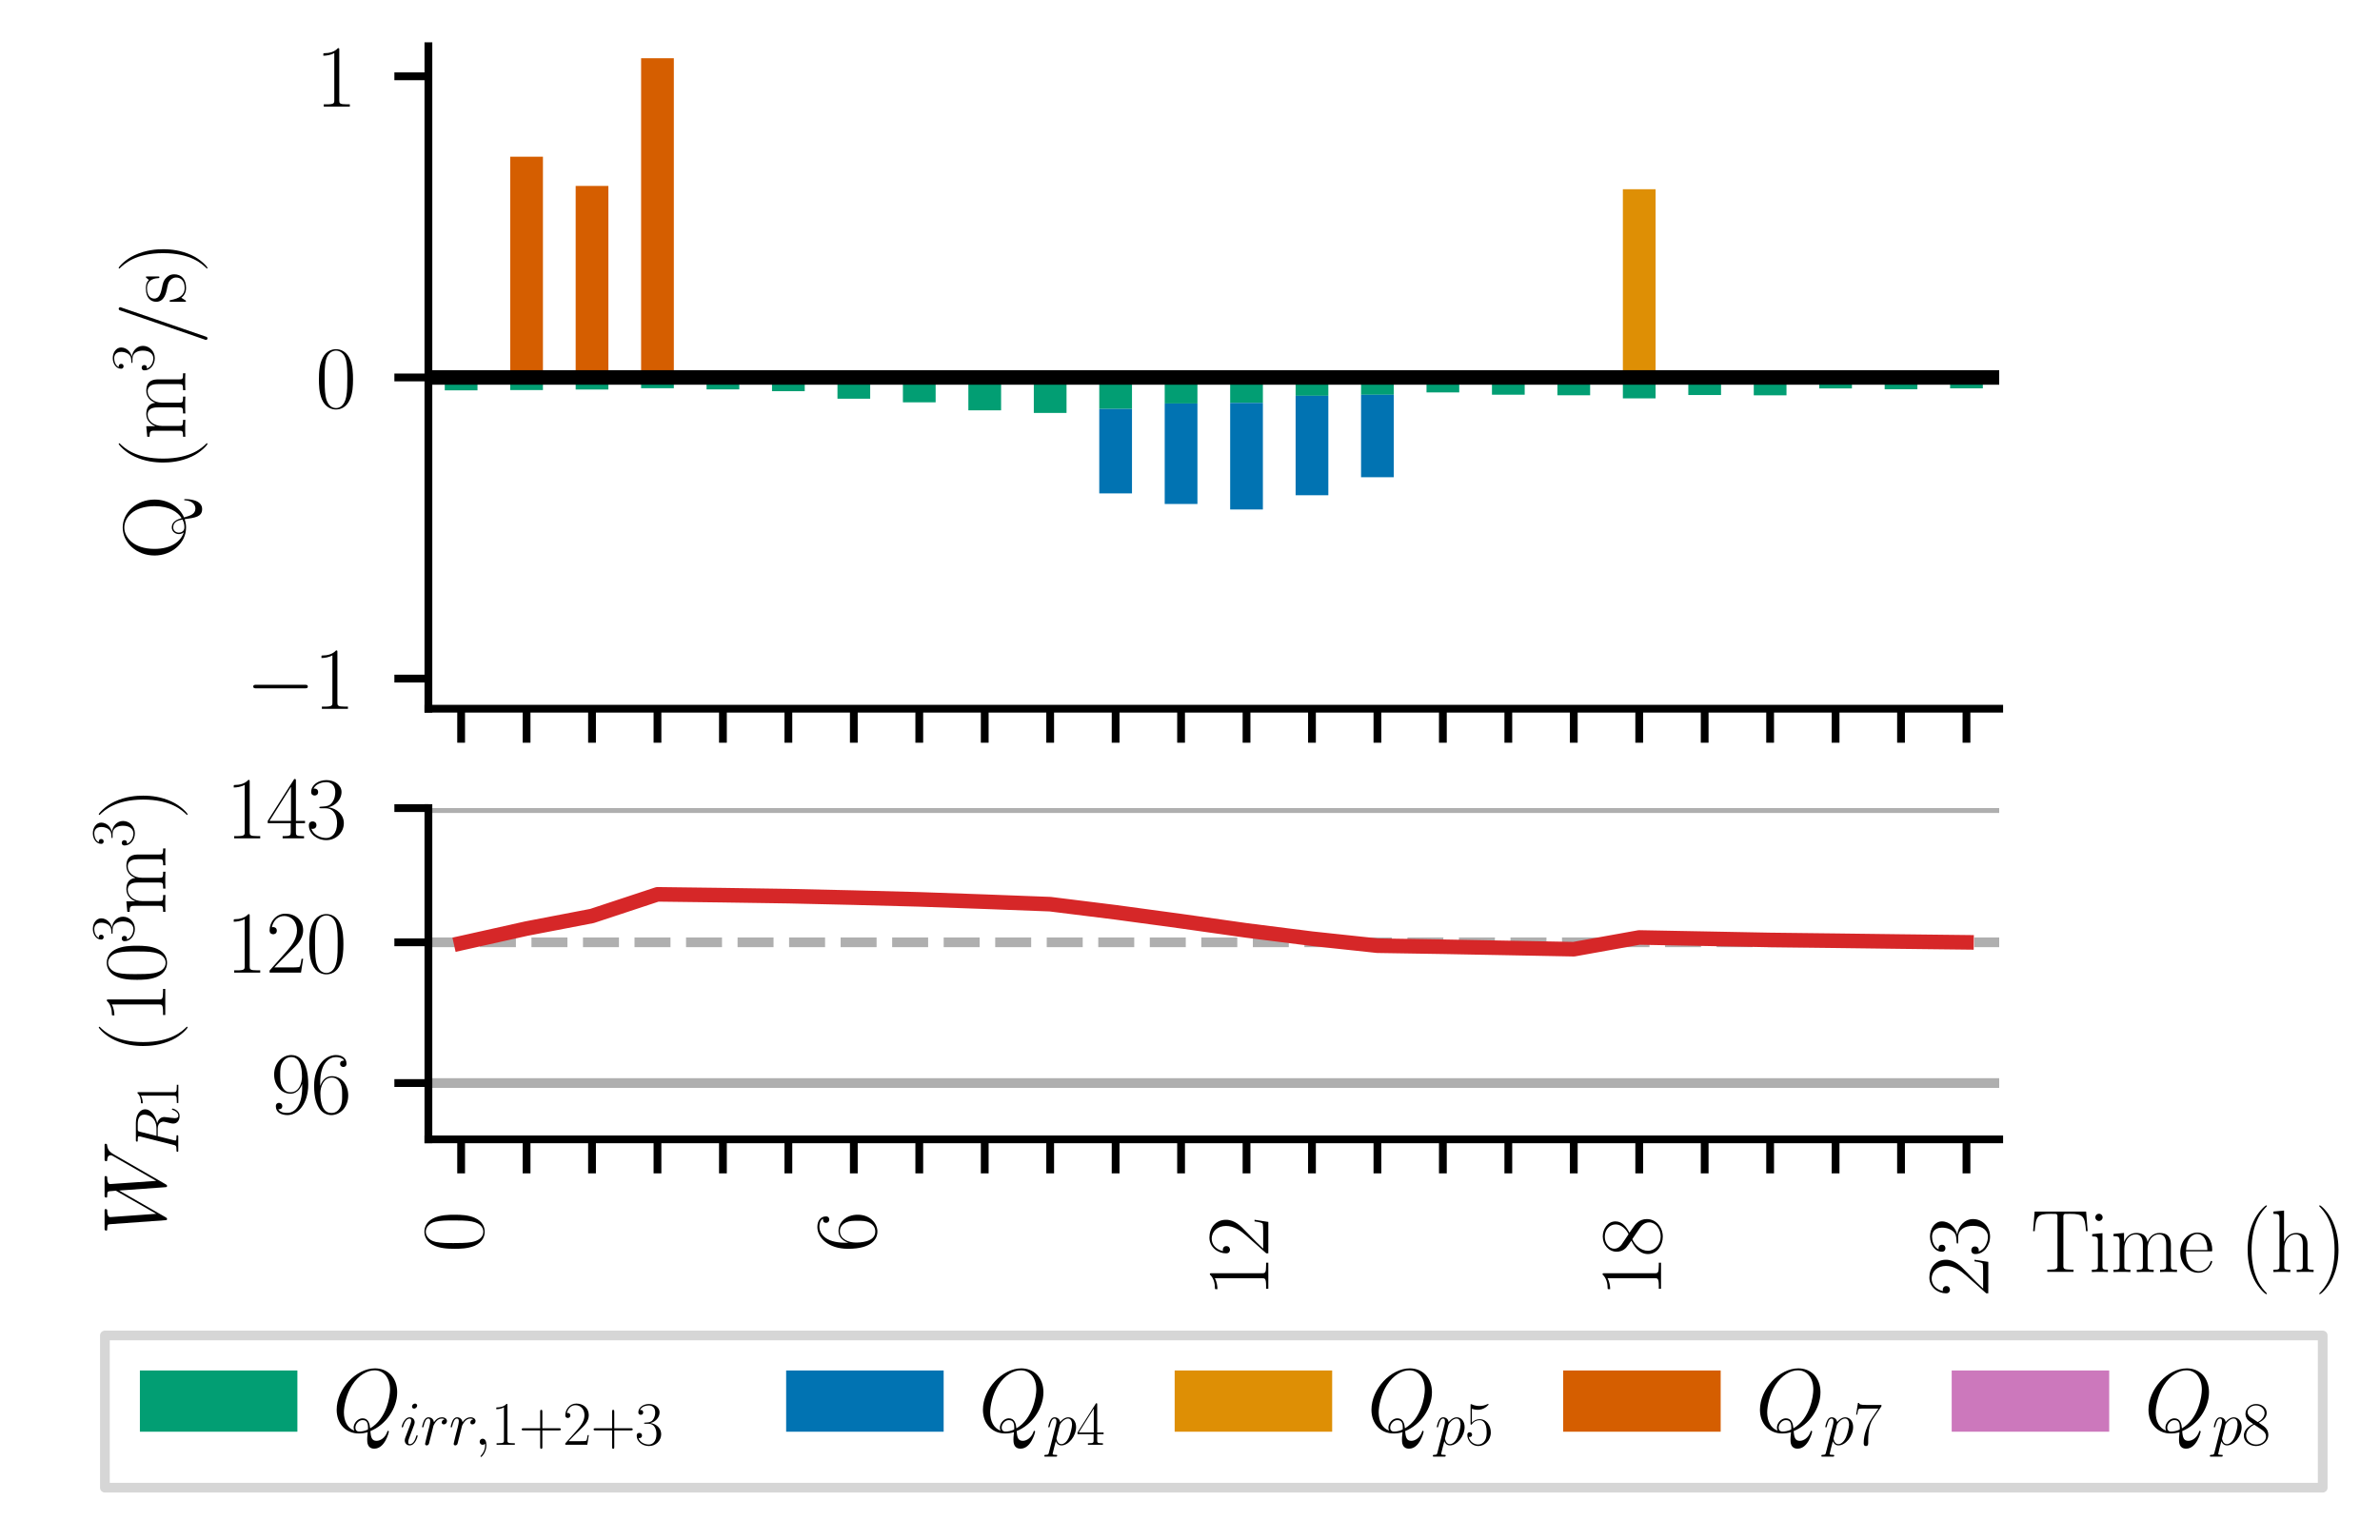 <?xml version="1.0" encoding="utf-8" standalone="no"?>
<!DOCTYPE svg PUBLIC "-//W3C//DTD SVG 1.1//EN"
  "http://www.w3.org/Graphics/SVG/1.1/DTD/svg11.dtd">
<svg xmlns:xlink="http://www.w3.org/1999/xlink" width="244.8pt" height="158.4pt" viewBox="0 0 244.8 158.4" xmlns="http://www.w3.org/2000/svg" version="1.1">
 <defs>
  <style type="text/css">*{stroke-linejoin: round; stroke-linecap: butt}</style>
 </defs>
 <g id="figure_1">
  <g id="patch_1">
   <path d="M 0 158.4 
L 244.8 158.4 
L 244.8 0 
L 0 0 
z
" style="fill: #ffffff"/>
  </g>
  <g id="axes_1">
   <g id="patch_2">
    <path d="M 44.064 72.912 
L 205.632 72.912 
L 205.632 4.752 
L 44.064 4.752 
z
" style="fill: #ffffff"/>
   </g>
   <g id="patch_3">
    <path d="M 45.747 38.832 
L 49.113 38.832 
L 49.113 40.159 
L 45.747 40.159 
z
" clip-path="url(#pe98f231d8a)" style="fill: #029e73"/>
   </g>
   <g id="patch_4">
    <path d="M 52.479 38.832 
L 55.845 38.832 
L 55.845 40.13 
L 52.479 40.13 
z
" clip-path="url(#pe98f231d8a)" style="fill: #029e73"/>
   </g>
   <g id="patch_5">
    <path d="M 59.211 38.832 
L 62.577 38.832 
L 62.577 40.074 
L 59.211 40.074 
z
" clip-path="url(#pe98f231d8a)" style="fill: #029e73"/>
   </g>
   <g id="patch_6">
    <path d="M 65.943 38.832 
L 69.309 38.832 
L 69.309 39.94 
L 65.943 39.94 
z
" clip-path="url(#pe98f231d8a)" style="fill: #029e73"/>
   </g>
   <g id="patch_7">
    <path d="M 72.675 38.832 
L 76.041 38.832 
L 76.041 40.061 
L 72.675 40.061 
z
" clip-path="url(#pe98f231d8a)" style="fill: #029e73"/>
   </g>
   <g id="patch_8">
    <path d="M 79.407 38.832 
L 82.773 38.832 
L 82.773 40.244 
L 79.407 40.244 
z
" clip-path="url(#pe98f231d8a)" style="fill: #029e73"/>
   </g>
   <g id="patch_9">
    <path d="M 86.139 38.832 
L 89.505 38.832 
L 89.505 41.019 
L 86.139 41.019 
z
" clip-path="url(#pe98f231d8a)" style="fill: #029e73"/>
   </g>
   <g id="patch_10">
    <path d="M 92.871 38.832 
L 96.237 38.832 
L 96.237 41.391 
L 92.871 41.391 
z
" clip-path="url(#pe98f231d8a)" style="fill: #029e73"/>
   </g>
   <g id="patch_11">
    <path d="M 99.603 38.832 
L 102.969 38.832 
L 102.969 42.215 
L 99.603 42.215 
z
" clip-path="url(#pe98f231d8a)" style="fill: #029e73"/>
   </g>
   <g id="patch_12">
    <path d="M 106.335 38.832 
L 109.701 38.832 
L 109.701 42.483 
L 106.335 42.483 
z
" clip-path="url(#pe98f231d8a)" style="fill: #029e73"/>
   </g>
   <g id="patch_13">
    <path d="M 113.067 38.832 
L 116.433 38.832 
L 116.433 42.071 
L 113.067 42.071 
z
" clip-path="url(#pe98f231d8a)" style="fill: #029e73"/>
   </g>
   <g id="patch_14">
    <path d="M 119.799 38.832 
L 123.165 38.832 
L 123.165 41.511 
L 119.799 41.511 
z
" clip-path="url(#pe98f231d8a)" style="fill: #029e73"/>
   </g>
   <g id="patch_15">
    <path d="M 126.531 38.832 
L 129.897 38.832 
L 129.897 41.449 
L 126.531 41.449 
z
" clip-path="url(#pe98f231d8a)" style="fill: #029e73"/>
   </g>
   <g id="patch_16">
    <path d="M 133.263 38.832 
L 136.629 38.832 
L 136.629 40.72 
L 133.263 40.72 
z
" clip-path="url(#pe98f231d8a)" style="fill: #029e73"/>
   </g>
   <g id="patch_17">
    <path d="M 139.995 38.832 
L 143.361 38.832 
L 143.361 40.616 
L 139.995 40.616 
z
" clip-path="url(#pe98f231d8a)" style="fill: #029e73"/>
   </g>
   <g id="patch_18">
    <path d="M 146.727 38.832 
L 150.093 38.832 
L 150.093 40.372 
L 146.727 40.372 
z
" clip-path="url(#pe98f231d8a)" style="fill: #029e73"/>
   </g>
   <g id="patch_19">
    <path d="M 153.459 38.832 
L 156.825 38.832 
L 156.825 40.608 
L 153.459 40.608 
z
" clip-path="url(#pe98f231d8a)" style="fill: #029e73"/>
   </g>
   <g id="patch_20">
    <path d="M 160.191 38.832 
L 163.557 38.832 
L 163.557 40.666 
L 160.191 40.666 
z
" clip-path="url(#pe98f231d8a)" style="fill: #029e73"/>
   </g>
   <g id="patch_21">
    <path d="M 166.923 38.832 
L 170.289 38.832 
L 170.289 40.985 
L 166.923 40.985 
z
" clip-path="url(#pe98f231d8a)" style="fill: #029e73"/>
   </g>
   <g id="patch_22">
    <path d="M 173.655 38.832 
L 177.021 38.832 
L 177.021 40.64 
L 173.655 40.64 
z
" clip-path="url(#pe98f231d8a)" style="fill: #029e73"/>
   </g>
   <g id="patch_23">
    <path d="M 180.387 38.832 
L 183.753 38.832 
L 183.753 40.671 
L 180.387 40.671 
z
" clip-path="url(#pe98f231d8a)" style="fill: #029e73"/>
   </g>
   <g id="patch_24">
    <path d="M 187.119 38.832 
L 190.485 38.832 
L 190.485 39.961 
L 187.119 39.961 
z
" clip-path="url(#pe98f231d8a)" style="fill: #029e73"/>
   </g>
   <g id="patch_25">
    <path d="M 193.851 38.832 
L 197.217 38.832 
L 197.217 40.047 
L 193.851 40.047 
z
" clip-path="url(#pe98f231d8a)" style="fill: #029e73"/>
   </g>
   <g id="patch_26">
    <path d="M 200.583 38.832 
L 203.949 38.832 
L 203.949 39.952 
L 200.583 39.952 
z
" clip-path="url(#pe98f231d8a)" style="fill: #029e73"/>
   </g>
   <g id="patch_27">
    <path d="M 45.747 40.159 
L 49.113 40.159 
L 49.113 40.159 
L 45.747 40.159 
z
" clip-path="url(#pe98f231d8a)" style="fill: #0173b2"/>
   </g>
   <g id="patch_28">
    <path d="M 52.479 40.13 
L 55.845 40.13 
L 55.845 40.13 
L 52.479 40.13 
z
" clip-path="url(#pe98f231d8a)" style="fill: #0173b2"/>
   </g>
   <g id="patch_29">
    <path d="M 59.211 40.074 
L 62.577 40.074 
L 62.577 40.074 
L 59.211 40.074 
z
" clip-path="url(#pe98f231d8a)" style="fill: #0173b2"/>
   </g>
   <g id="patch_30">
    <path d="M 65.943 39.94 
L 69.309 39.94 
L 69.309 39.94 
L 65.943 39.94 
z
" clip-path="url(#pe98f231d8a)" style="fill: #0173b2"/>
   </g>
   <g id="patch_31">
    <path d="M 72.675 40.061 
L 76.041 40.061 
L 76.041 40.061 
L 72.675 40.061 
z
" clip-path="url(#pe98f231d8a)" style="fill: #0173b2"/>
   </g>
   <g id="patch_32">
    <path d="M 79.407 40.244 
L 82.773 40.244 
L 82.773 40.244 
L 79.407 40.244 
z
" clip-path="url(#pe98f231d8a)" style="fill: #0173b2"/>
   </g>
   <g id="patch_33">
    <path d="M 86.139 41.019 
L 89.505 41.019 
L 89.505 41.019 
L 86.139 41.019 
z
" clip-path="url(#pe98f231d8a)" style="fill: #0173b2"/>
   </g>
   <g id="patch_34">
    <path d="M 92.871 41.391 
L 96.237 41.391 
L 96.237 41.391 
L 92.871 41.391 
z
" clip-path="url(#pe98f231d8a)" style="fill: #0173b2"/>
   </g>
   <g id="patch_35">
    <path d="M 99.603 42.215 
L 102.969 42.215 
L 102.969 42.215 
L 99.603 42.215 
z
" clip-path="url(#pe98f231d8a)" style="fill: #0173b2"/>
   </g>
   <g id="patch_36">
    <path d="M 106.335 42.483 
L 109.701 42.483 
L 109.701 42.483 
L 106.335 42.483 
z
" clip-path="url(#pe98f231d8a)" style="fill: #0173b2"/>
   </g>
   <g id="patch_37">
    <path d="M 113.067 42.071 
L 116.433 42.071 
L 116.433 50.76 
L 113.067 50.76 
z
" clip-path="url(#pe98f231d8a)" style="fill: #0173b2"/>
   </g>
   <g id="patch_38">
    <path d="M 119.799 41.511 
L 123.165 41.511 
L 123.165 51.849 
L 119.799 51.849 
z
" clip-path="url(#pe98f231d8a)" style="fill: #0173b2"/>
   </g>
   <g id="patch_39">
    <path d="M 126.531 41.449 
L 129.897 41.449 
L 129.897 52.416 
L 126.531 52.416 
z
" clip-path="url(#pe98f231d8a)" style="fill: #0173b2"/>
   </g>
   <g id="patch_40">
    <path d="M 133.263 40.72 
L 136.629 40.72 
L 136.629 50.95 
L 133.263 50.95 
z
" clip-path="url(#pe98f231d8a)" style="fill: #0173b2"/>
   </g>
   <g id="patch_41">
    <path d="M 139.995 40.616 
L 143.361 40.616 
L 143.361 49.097 
L 139.995 49.097 
z
" clip-path="url(#pe98f231d8a)" style="fill: #0173b2"/>
   </g>
   <g id="patch_42">
    <path d="M 146.727 40.372 
L 150.093 40.372 
L 150.093 40.372 
L 146.727 40.372 
z
" clip-path="url(#pe98f231d8a)" style="fill: #0173b2"/>
   </g>
   <g id="patch_43">
    <path d="M 153.459 40.608 
L 156.825 40.608 
L 156.825 40.608 
L 153.459 40.608 
z
" clip-path="url(#pe98f231d8a)" style="fill: #0173b2"/>
   </g>
   <g id="patch_44">
    <path d="M 160.191 40.666 
L 163.557 40.666 
L 163.557 40.666 
L 160.191 40.666 
z
" clip-path="url(#pe98f231d8a)" style="fill: #0173b2"/>
   </g>
   <g id="patch_45">
    <path d="M 166.923 40.985 
L 170.289 40.985 
L 170.289 40.985 
L 166.923 40.985 
z
" clip-path="url(#pe98f231d8a)" style="fill: #0173b2"/>
   </g>
   <g id="patch_46">
    <path d="M 173.655 40.64 
L 177.021 40.64 
L 177.021 40.64 
L 173.655 40.64 
z
" clip-path="url(#pe98f231d8a)" style="fill: #0173b2"/>
   </g>
   <g id="patch_47">
    <path d="M 180.387 40.671 
L 183.753 40.671 
L 183.753 40.671 
L 180.387 40.671 
z
" clip-path="url(#pe98f231d8a)" style="fill: #0173b2"/>
   </g>
   <g id="patch_48">
    <path d="M 187.119 39.961 
L 190.485 39.961 
L 190.485 39.961 
L 187.119 39.961 
z
" clip-path="url(#pe98f231d8a)" style="fill: #0173b2"/>
   </g>
   <g id="patch_49">
    <path d="M 193.851 40.047 
L 197.217 40.047 
L 197.217 40.047 
L 193.851 40.047 
z
" clip-path="url(#pe98f231d8a)" style="fill: #0173b2"/>
   </g>
   <g id="patch_50">
    <path d="M 200.583 39.952 
L 203.949 39.952 
L 203.949 39.952 
L 200.583 39.952 
z
" clip-path="url(#pe98f231d8a)" style="fill: #0173b2"/>
   </g>
   <g id="patch_51">
    <path d="M 45.747 40.159 
L 49.113 40.159 
L 49.113 40.159 
L 45.747 40.159 
z
" clip-path="url(#pe98f231d8a)" style="fill: #de8f05"/>
   </g>
   <g id="patch_52">
    <path d="M 52.479 40.13 
L 55.845 40.13 
L 55.845 40.13 
L 52.479 40.13 
z
" clip-path="url(#pe98f231d8a)" style="fill: #de8f05"/>
   </g>
   <g id="patch_53">
    <path d="M 59.211 40.074 
L 62.577 40.074 
L 62.577 40.074 
L 59.211 40.074 
z
" clip-path="url(#pe98f231d8a)" style="fill: #de8f05"/>
   </g>
   <g id="patch_54">
    <path d="M 65.943 39.94 
L 69.309 39.94 
L 69.309 39.94 
L 65.943 39.94 
z
" clip-path="url(#pe98f231d8a)" style="fill: #de8f05"/>
   </g>
   <g id="patch_55">
    <path d="M 72.675 40.061 
L 76.041 40.061 
L 76.041 40.061 
L 72.675 40.061 
z
" clip-path="url(#pe98f231d8a)" style="fill: #de8f05"/>
   </g>
   <g id="patch_56">
    <path d="M 79.407 40.244 
L 82.773 40.244 
L 82.773 40.244 
L 79.407 40.244 
z
" clip-path="url(#pe98f231d8a)" style="fill: #de8f05"/>
   </g>
   <g id="patch_57">
    <path d="M 86.139 41.019 
L 89.505 41.019 
L 89.505 41.019 
L 86.139 41.019 
z
" clip-path="url(#pe98f231d8a)" style="fill: #de8f05"/>
   </g>
   <g id="patch_58">
    <path d="M 92.871 41.391 
L 96.237 41.391 
L 96.237 41.391 
L 92.871 41.391 
z
" clip-path="url(#pe98f231d8a)" style="fill: #de8f05"/>
   </g>
   <g id="patch_59">
    <path d="M 99.603 42.215 
L 102.969 42.215 
L 102.969 42.215 
L 99.603 42.215 
z
" clip-path="url(#pe98f231d8a)" style="fill: #de8f05"/>
   </g>
   <g id="patch_60">
    <path d="M 106.335 42.483 
L 109.701 42.483 
L 109.701 42.483 
L 106.335 42.483 
z
" clip-path="url(#pe98f231d8a)" style="fill: #de8f05"/>
   </g>
   <g id="patch_61">
    <path d="M 113.067 50.76 
L 116.433 50.76 
L 116.433 50.76 
L 113.067 50.76 
z
" clip-path="url(#pe98f231d8a)" style="fill: #de8f05"/>
   </g>
   <g id="patch_62">
    <path d="M 119.799 51.849 
L 123.165 51.849 
L 123.165 51.849 
L 119.799 51.849 
z
" clip-path="url(#pe98f231d8a)" style="fill: #de8f05"/>
   </g>
   <g id="patch_63">
    <path d="M 126.531 52.416 
L 129.897 52.416 
L 129.897 52.416 
L 126.531 52.416 
z
" clip-path="url(#pe98f231d8a)" style="fill: #de8f05"/>
   </g>
   <g id="patch_64">
    <path d="M 133.263 50.95 
L 136.629 50.95 
L 136.629 50.95 
L 133.263 50.95 
z
" clip-path="url(#pe98f231d8a)" style="fill: #de8f05"/>
   </g>
   <g id="patch_65">
    <path d="M 139.995 49.097 
L 143.361 49.097 
L 143.361 49.097 
L 139.995 49.097 
z
" clip-path="url(#pe98f231d8a)" style="fill: #de8f05"/>
   </g>
   <g id="patch_66">
    <path d="M 146.727 40.372 
L 150.093 40.372 
L 150.093 40.372 
L 146.727 40.372 
z
" clip-path="url(#pe98f231d8a)" style="fill: #de8f05"/>
   </g>
   <g id="patch_67">
    <path d="M 153.459 40.608 
L 156.825 40.608 
L 156.825 40.608 
L 153.459 40.608 
z
" clip-path="url(#pe98f231d8a)" style="fill: #de8f05"/>
   </g>
   <g id="patch_68">
    <path d="M 160.191 40.666 
L 163.557 40.666 
L 163.557 40.666 
L 160.191 40.666 
z
" clip-path="url(#pe98f231d8a)" style="fill: #de8f05"/>
   </g>
   <g id="patch_69">
    <path d="M 166.923 38.832 
L 170.289 38.832 
L 170.289 19.468 
L 166.923 19.468 
z
" clip-path="url(#pe98f231d8a)" style="fill: #de8f05"/>
   </g>
   <g id="patch_70">
    <path d="M 173.655 40.64 
L 177.021 40.64 
L 177.021 40.64 
L 173.655 40.64 
z
" clip-path="url(#pe98f231d8a)" style="fill: #de8f05"/>
   </g>
   <g id="patch_71">
    <path d="M 180.387 40.671 
L 183.753 40.671 
L 183.753 40.671 
L 180.387 40.671 
z
" clip-path="url(#pe98f231d8a)" style="fill: #de8f05"/>
   </g>
   <g id="patch_72">
    <path d="M 187.119 39.961 
L 190.485 39.961 
L 190.485 39.961 
L 187.119 39.961 
z
" clip-path="url(#pe98f231d8a)" style="fill: #de8f05"/>
   </g>
   <g id="patch_73">
    <path d="M 193.851 40.047 
L 197.217 40.047 
L 197.217 40.047 
L 193.851 40.047 
z
" clip-path="url(#pe98f231d8a)" style="fill: #de8f05"/>
   </g>
   <g id="patch_74">
    <path d="M 200.583 39.952 
L 203.949 39.952 
L 203.949 39.952 
L 200.583 39.952 
z
" clip-path="url(#pe98f231d8a)" style="fill: #de8f05"/>
   </g>
   <g id="patch_75">
    <path d="M 45.747 40.159 
L 49.113 40.159 
L 49.113 40.159 
L 45.747 40.159 
z
" clip-path="url(#pe98f231d8a)" style="fill: #d55e00"/>
   </g>
   <g id="patch_76">
    <path d="M 52.479 38.832 
L 55.845 38.832 
L 55.845 16.122 
L 52.479 16.122 
z
" clip-path="url(#pe98f231d8a)" style="fill: #d55e00"/>
   </g>
   <g id="patch_77">
    <path d="M 59.211 38.832 
L 62.577 38.832 
L 62.577 19.128 
L 59.211 19.128 
z
" clip-path="url(#pe98f231d8a)" style="fill: #d55e00"/>
   </g>
   <g id="patch_78">
    <path d="M 65.943 38.832 
L 69.309 38.832 
L 69.309 5.991 
L 65.943 5.991 
z
" clip-path="url(#pe98f231d8a)" style="fill: #d55e00"/>
   </g>
   <g id="patch_79">
    <path d="M 72.675 40.061 
L 76.041 40.061 
L 76.041 40.061 
L 72.675 40.061 
z
" clip-path="url(#pe98f231d8a)" style="fill: #d55e00"/>
   </g>
   <g id="patch_80">
    <path d="M 79.407 40.244 
L 82.773 40.244 
L 82.773 40.244 
L 79.407 40.244 
z
" clip-path="url(#pe98f231d8a)" style="fill: #d55e00"/>
   </g>
   <g id="patch_81">
    <path d="M 86.139 41.019 
L 89.505 41.019 
L 89.505 41.019 
L 86.139 41.019 
z
" clip-path="url(#pe98f231d8a)" style="fill: #d55e00"/>
   </g>
   <g id="patch_82">
    <path d="M 92.871 41.391 
L 96.237 41.391 
L 96.237 41.391 
L 92.871 41.391 
z
" clip-path="url(#pe98f231d8a)" style="fill: #d55e00"/>
   </g>
   <g id="patch_83">
    <path d="M 99.603 42.215 
L 102.969 42.215 
L 102.969 42.215 
L 99.603 42.215 
z
" clip-path="url(#pe98f231d8a)" style="fill: #d55e00"/>
   </g>
   <g id="patch_84">
    <path d="M 106.335 42.483 
L 109.701 42.483 
L 109.701 42.483 
L 106.335 42.483 
z
" clip-path="url(#pe98f231d8a)" style="fill: #d55e00"/>
   </g>
   <g id="patch_85">
    <path d="M 113.067 50.76 
L 116.433 50.76 
L 116.433 50.76 
L 113.067 50.76 
z
" clip-path="url(#pe98f231d8a)" style="fill: #d55e00"/>
   </g>
   <g id="patch_86">
    <path d="M 119.799 51.849 
L 123.165 51.849 
L 123.165 51.849 
L 119.799 51.849 
z
" clip-path="url(#pe98f231d8a)" style="fill: #d55e00"/>
   </g>
   <g id="patch_87">
    <path d="M 126.531 52.416 
L 129.897 52.416 
L 129.897 52.416 
L 126.531 52.416 
z
" clip-path="url(#pe98f231d8a)" style="fill: #d55e00"/>
   </g>
   <g id="patch_88">
    <path d="M 133.263 50.95 
L 136.629 50.95 
L 136.629 50.95 
L 133.263 50.95 
z
" clip-path="url(#pe98f231d8a)" style="fill: #d55e00"/>
   </g>
   <g id="patch_89">
    <path d="M 139.995 49.097 
L 143.361 49.097 
L 143.361 49.097 
L 139.995 49.097 
z
" clip-path="url(#pe98f231d8a)" style="fill: #d55e00"/>
   </g>
   <g id="patch_90">
    <path d="M 146.727 40.372 
L 150.093 40.372 
L 150.093 40.372 
L 146.727 40.372 
z
" clip-path="url(#pe98f231d8a)" style="fill: #d55e00"/>
   </g>
   <g id="patch_91">
    <path d="M 153.459 40.608 
L 156.825 40.608 
L 156.825 40.608 
L 153.459 40.608 
z
" clip-path="url(#pe98f231d8a)" style="fill: #d55e00"/>
   </g>
   <g id="patch_92">
    <path d="M 160.191 40.666 
L 163.557 40.666 
L 163.557 40.666 
L 160.191 40.666 
z
" clip-path="url(#pe98f231d8a)" style="fill: #d55e00"/>
   </g>
   <g id="patch_93">
    <path d="M 166.923 40.985 
L 170.289 40.985 
L 170.289 40.985 
L 166.923 40.985 
z
" clip-path="url(#pe98f231d8a)" style="fill: #d55e00"/>
   </g>
   <g id="patch_94">
    <path d="M 173.655 40.64 
L 177.021 40.64 
L 177.021 40.64 
L 173.655 40.64 
z
" clip-path="url(#pe98f231d8a)" style="fill: #d55e00"/>
   </g>
   <g id="patch_95">
    <path d="M 180.387 40.671 
L 183.753 40.671 
L 183.753 40.671 
L 180.387 40.671 
z
" clip-path="url(#pe98f231d8a)" style="fill: #d55e00"/>
   </g>
   <g id="patch_96">
    <path d="M 187.119 39.961 
L 190.485 39.961 
L 190.485 39.961 
L 187.119 39.961 
z
" clip-path="url(#pe98f231d8a)" style="fill: #d55e00"/>
   </g>
   <g id="patch_97">
    <path d="M 193.851 40.047 
L 197.217 40.047 
L 197.217 40.047 
L 193.851 40.047 
z
" clip-path="url(#pe98f231d8a)" style="fill: #d55e00"/>
   </g>
   <g id="patch_98">
    <path d="M 200.583 39.952 
L 203.949 39.952 
L 203.949 39.952 
L 200.583 39.952 
z
" clip-path="url(#pe98f231d8a)" style="fill: #d55e00"/>
   </g>
   <g id="patch_99">
    <path d="M 45.747 40.159 
L 49.113 40.159 
L 49.113 40.159 
L 45.747 40.159 
z
" clip-path="url(#pe98f231d8a)" style="fill: #cc78bc"/>
   </g>
   <g id="patch_100">
    <path d="M 52.479 40.13 
L 55.845 40.13 
L 55.845 40.13 
L 52.479 40.13 
z
" clip-path="url(#pe98f231d8a)" style="fill: #cc78bc"/>
   </g>
   <g id="patch_101">
    <path d="M 59.211 40.074 
L 62.577 40.074 
L 62.577 40.074 
L 59.211 40.074 
z
" clip-path="url(#pe98f231d8a)" style="fill: #cc78bc"/>
   </g>
   <g id="patch_102">
    <path d="M 65.943 39.94 
L 69.309 39.94 
L 69.309 39.94 
L 65.943 39.94 
z
" clip-path="url(#pe98f231d8a)" style="fill: #cc78bc"/>
   </g>
   <g id="patch_103">
    <path d="M 72.675 40.061 
L 76.041 40.061 
L 76.041 40.061 
L 72.675 40.061 
z
" clip-path="url(#pe98f231d8a)" style="fill: #cc78bc"/>
   </g>
   <g id="patch_104">
    <path d="M 79.407 40.244 
L 82.773 40.244 
L 82.773 40.244 
L 79.407 40.244 
z
" clip-path="url(#pe98f231d8a)" style="fill: #cc78bc"/>
   </g>
   <g id="patch_105">
    <path d="M 86.139 41.019 
L 89.505 41.019 
L 89.505 41.019 
L 86.139 41.019 
z
" clip-path="url(#pe98f231d8a)" style="fill: #cc78bc"/>
   </g>
   <g id="patch_106">
    <path d="M 92.871 41.391 
L 96.237 41.391 
L 96.237 41.391 
L 92.871 41.391 
z
" clip-path="url(#pe98f231d8a)" style="fill: #cc78bc"/>
   </g>
   <g id="patch_107">
    <path d="M 99.603 42.215 
L 102.969 42.215 
L 102.969 42.215 
L 99.603 42.215 
z
" clip-path="url(#pe98f231d8a)" style="fill: #cc78bc"/>
   </g>
   <g id="patch_108">
    <path d="M 106.335 42.483 
L 109.701 42.483 
L 109.701 42.483 
L 106.335 42.483 
z
" clip-path="url(#pe98f231d8a)" style="fill: #cc78bc"/>
   </g>
   <g id="patch_109">
    <path d="M 113.067 50.76 
L 116.433 50.76 
L 116.433 50.76 
L 113.067 50.76 
z
" clip-path="url(#pe98f231d8a)" style="fill: #cc78bc"/>
   </g>
   <g id="patch_110">
    <path d="M 119.799 51.849 
L 123.165 51.849 
L 123.165 51.849 
L 119.799 51.849 
z
" clip-path="url(#pe98f231d8a)" style="fill: #cc78bc"/>
   </g>
   <g id="patch_111">
    <path d="M 126.531 52.416 
L 129.897 52.416 
L 129.897 52.416 
L 126.531 52.416 
z
" clip-path="url(#pe98f231d8a)" style="fill: #cc78bc"/>
   </g>
   <g id="patch_112">
    <path d="M 133.263 50.95 
L 136.629 50.95 
L 136.629 50.95 
L 133.263 50.95 
z
" clip-path="url(#pe98f231d8a)" style="fill: #cc78bc"/>
   </g>
   <g id="patch_113">
    <path d="M 139.995 49.097 
L 143.361 49.097 
L 143.361 49.097 
L 139.995 49.097 
z
" clip-path="url(#pe98f231d8a)" style="fill: #cc78bc"/>
   </g>
   <g id="patch_114">
    <path d="M 146.727 40.372 
L 150.093 40.372 
L 150.093 40.372 
L 146.727 40.372 
z
" clip-path="url(#pe98f231d8a)" style="fill: #cc78bc"/>
   </g>
   <g id="patch_115">
    <path d="M 153.459 40.608 
L 156.825 40.608 
L 156.825 40.608 
L 153.459 40.608 
z
" clip-path="url(#pe98f231d8a)" style="fill: #cc78bc"/>
   </g>
   <g id="patch_116">
    <path d="M 160.191 40.666 
L 163.557 40.666 
L 163.557 40.666 
L 160.191 40.666 
z
" clip-path="url(#pe98f231d8a)" style="fill: #cc78bc"/>
   </g>
   <g id="patch_117">
    <path d="M 166.923 40.985 
L 170.289 40.985 
L 170.289 40.985 
L 166.923 40.985 
z
" clip-path="url(#pe98f231d8a)" style="fill: #cc78bc"/>
   </g>
   <g id="patch_118">
    <path d="M 173.655 40.64 
L 177.021 40.64 
L 177.021 40.64 
L 173.655 40.64 
z
" clip-path="url(#pe98f231d8a)" style="fill: #cc78bc"/>
   </g>
   <g id="patch_119">
    <path d="M 180.387 40.671 
L 183.753 40.671 
L 183.753 40.671 
L 180.387 40.671 
z
" clip-path="url(#pe98f231d8a)" style="fill: #cc78bc"/>
   </g>
   <g id="patch_120">
    <path d="M 187.119 39.961 
L 190.485 39.961 
L 190.485 39.961 
L 187.119 39.961 
z
" clip-path="url(#pe98f231d8a)" style="fill: #cc78bc"/>
   </g>
   <g id="patch_121">
    <path d="M 193.851 40.047 
L 197.217 40.047 
L 197.217 40.047 
L 193.851 40.047 
z
" clip-path="url(#pe98f231d8a)" style="fill: #cc78bc"/>
   </g>
   <g id="patch_122">
    <path d="M 200.583 39.952 
L 203.949 39.952 
L 203.949 39.952 
L 200.583 39.952 
z
" clip-path="url(#pe98f231d8a)" style="fill: #cc78bc"/>
   </g>
   <g id="matplotlib.axis_1">
    <g id="xtick_1">
     <g id="line2d_1">
      <defs>
       <path id="m2b59d2763f" d="M 0 0 
L 0 3.5 
" style="stroke: #000000; stroke-width: 0.8"/>
      </defs>
      <g>
       <use xlink:href="#m2b59d2763f" x="47.43" y="72.912" style="stroke: #000000; stroke-width: 0.8"/>
      </g>
     </g>
    </g>
    <g id="xtick_2">
     <g id="line2d_2">
      <g>
       <use xlink:href="#m2b59d2763f" x="54.162" y="72.912" style="stroke: #000000; stroke-width: 0.8"/>
      </g>
     </g>
    </g>
    <g id="xtick_3">
     <g id="line2d_3">
      <g>
       <use xlink:href="#m2b59d2763f" x="60.894" y="72.912" style="stroke: #000000; stroke-width: 0.8"/>
      </g>
     </g>
    </g>
    <g id="xtick_4">
     <g id="line2d_4">
      <g>
       <use xlink:href="#m2b59d2763f" x="67.626" y="72.912" style="stroke: #000000; stroke-width: 0.8"/>
      </g>
     </g>
    </g>
    <g id="xtick_5">
     <g id="line2d_5">
      <g>
       <use xlink:href="#m2b59d2763f" x="74.358" y="72.912" style="stroke: #000000; stroke-width: 0.8"/>
      </g>
     </g>
    </g>
    <g id="xtick_6">
     <g id="line2d_6">
      <g>
       <use xlink:href="#m2b59d2763f" x="81.09" y="72.912" style="stroke: #000000; stroke-width: 0.8"/>
      </g>
     </g>
    </g>
    <g id="xtick_7">
     <g id="line2d_7">
      <g>
       <use xlink:href="#m2b59d2763f" x="87.822" y="72.912" style="stroke: #000000; stroke-width: 0.8"/>
      </g>
     </g>
    </g>
    <g id="xtick_8">
     <g id="line2d_8">
      <g>
       <use xlink:href="#m2b59d2763f" x="94.554" y="72.912" style="stroke: #000000; stroke-width: 0.8"/>
      </g>
     </g>
    </g>
    <g id="xtick_9">
     <g id="line2d_9">
      <g>
       <use xlink:href="#m2b59d2763f" x="101.286" y="72.912" style="stroke: #000000; stroke-width: 0.8"/>
      </g>
     </g>
    </g>
    <g id="xtick_10">
     <g id="line2d_10">
      <g>
       <use xlink:href="#m2b59d2763f" x="108.018" y="72.912" style="stroke: #000000; stroke-width: 0.8"/>
      </g>
     </g>
    </g>
    <g id="xtick_11">
     <g id="line2d_11">
      <g>
       <use xlink:href="#m2b59d2763f" x="114.75" y="72.912" style="stroke: #000000; stroke-width: 0.8"/>
      </g>
     </g>
    </g>
    <g id="xtick_12">
     <g id="line2d_12">
      <g>
       <use xlink:href="#m2b59d2763f" x="121.482" y="72.912" style="stroke: #000000; stroke-width: 0.8"/>
      </g>
     </g>
    </g>
    <g id="xtick_13">
     <g id="line2d_13">
      <g>
       <use xlink:href="#m2b59d2763f" x="128.214" y="72.912" style="stroke: #000000; stroke-width: 0.8"/>
      </g>
     </g>
    </g>
    <g id="xtick_14">
     <g id="line2d_14">
      <g>
       <use xlink:href="#m2b59d2763f" x="134.946" y="72.912" style="stroke: #000000; stroke-width: 0.8"/>
      </g>
     </g>
    </g>
    <g id="xtick_15">
     <g id="line2d_15">
      <g>
       <use xlink:href="#m2b59d2763f" x="141.678" y="72.912" style="stroke: #000000; stroke-width: 0.8"/>
      </g>
     </g>
    </g>
    <g id="xtick_16">
     <g id="line2d_16">
      <g>
       <use xlink:href="#m2b59d2763f" x="148.41" y="72.912" style="stroke: #000000; stroke-width: 0.8"/>
      </g>
     </g>
    </g>
    <g id="xtick_17">
     <g id="line2d_17">
      <g>
       <use xlink:href="#m2b59d2763f" x="155.142" y="72.912" style="stroke: #000000; stroke-width: 0.8"/>
      </g>
     </g>
    </g>
    <g id="xtick_18">
     <g id="line2d_18">
      <g>
       <use xlink:href="#m2b59d2763f" x="161.874" y="72.912" style="stroke: #000000; stroke-width: 0.8"/>
      </g>
     </g>
    </g>
    <g id="xtick_19">
     <g id="line2d_19">
      <g>
       <use xlink:href="#m2b59d2763f" x="168.606" y="72.912" style="stroke: #000000; stroke-width: 0.8"/>
      </g>
     </g>
    </g>
    <g id="xtick_20">
     <g id="line2d_20">
      <g>
       <use xlink:href="#m2b59d2763f" x="175.338" y="72.912" style="stroke: #000000; stroke-width: 0.8"/>
      </g>
     </g>
    </g>
    <g id="xtick_21">
     <g id="line2d_21">
      <g>
       <use xlink:href="#m2b59d2763f" x="182.07" y="72.912" style="stroke: #000000; stroke-width: 0.8"/>
      </g>
     </g>
    </g>
    <g id="xtick_22">
     <g id="line2d_22">
      <g>
       <use xlink:href="#m2b59d2763f" x="188.802" y="72.912" style="stroke: #000000; stroke-width: 0.8"/>
      </g>
     </g>
    </g>
    <g id="xtick_23">
     <g id="line2d_23">
      <g>
       <use xlink:href="#m2b59d2763f" x="195.534" y="72.912" style="stroke: #000000; stroke-width: 0.8"/>
      </g>
     </g>
    </g>
    <g id="xtick_24">
     <g id="line2d_24">
      <g>
       <use xlink:href="#m2b59d2763f" x="202.266" y="72.912" style="stroke: #000000; stroke-width: 0.8"/>
      </g>
     </g>
    </g>
   </g>
   <g id="matplotlib.axis_2">
    <g id="ytick_1">
     <g id="line2d_25">
      <defs>
       <path id="mf3e267fcb2" d="M 0 0 
L -3.5 0 
" style="stroke: #000000; stroke-width: 0.8"/>
      </defs>
      <g>
       <use xlink:href="#mf3e267fcb2" x="44.064" y="69.814" style="stroke: #000000; stroke-width: 0.8"/>
      </g>
     </g>
     <g id="text_1">
      <!-- $\mathdefault{−1}$ -->
      <g transform="translate(25.289 72.927) scale(0.09 -0.09)">
       <defs>
        <path id="CMSY10-0" d="M 4218 1472 
C 4326 1472 4442 1472 4442 1600 
C 4442 1728 4326 1728 4218 1728 
L 755 1728 
C 646 1728 531 1728 531 1600 
C 531 1472 646 1472 755 1472 
L 4218 1472 
z
" transform="scale(0.016)"/>
        <path id="CMR17-31" d="M 1702 4058 
C 1702 4192 1696 4192 1606 4192 
C 1357 3916 979 3827 621 3827 
C 602 3827 570 3827 563 3808 
C 557 3795 557 3782 557 3648 
C 755 3648 1088 3686 1344 3839 
L 1344 461 
C 1344 236 1331 160 781 160 
L 589 160 
L 589 0 
C 896 0 1216 0 1523 0 
C 1830 0 2150 0 2458 0 
L 2458 160 
L 2266 160 
C 1715 160 1702 230 1702 458 
L 1702 4058 
z
" transform="scale(0.016)"/>
       </defs>
       <use xlink:href="#CMSY10-0" transform="scale(0.996)"/>
       <use xlink:href="#CMR17-31" transform="translate(77.487 0) scale(0.996)"/>
      </g>
     </g>
    </g>
    <g id="ytick_2">
     <g id="line2d_26">
      <g>
       <use xlink:href="#mf3e267fcb2" x="44.064" y="38.832" style="stroke: #000000; stroke-width: 0.8"/>
      </g>
     </g>
     <g id="text_2">
      <!-- $\mathdefault{0}$ -->
      <g transform="translate(32.456 41.945) scale(0.09 -0.09)">
       <defs>
        <path id="CMR17-30" d="M 2688 2025 
C 2688 2416 2682 3080 2413 3591 
C 2176 4039 1798 4198 1466 4198 
C 1158 4198 768 4058 525 3597 
C 269 3118 243 2524 243 2025 
C 243 1661 250 1106 448 619 
C 723 -39 1216 -128 1466 -128 
C 1760 -128 2208 -7 2470 600 
C 2662 1042 2688 1559 2688 2025 
z
M 1466 -26 
C 1056 -26 813 325 723 812 
C 653 1188 653 1738 653 2096 
C 653 2588 653 2997 736 3387 
C 858 3929 1216 4096 1466 4096 
C 1728 4096 2067 3923 2189 3400 
C 2272 3036 2278 2607 2278 2096 
C 2278 1680 2278 1169 2202 792 
C 2067 95 1690 -26 1466 -26 
z
" transform="scale(0.016)"/>
       </defs>
       <use xlink:href="#CMR17-30" transform="scale(0.996)"/>
      </g>
     </g>
    </g>
    <g id="ytick_3">
     <g id="line2d_27">
      <g>
       <use xlink:href="#mf3e267fcb2" x="44.064" y="7.85" style="stroke: #000000; stroke-width: 0.8"/>
      </g>
     </g>
     <g id="text_3">
      <!-- $\mathdefault{1}$ -->
      <g transform="translate(32.456 10.964) scale(0.09 -0.09)">
       <use xlink:href="#CMR17-31" transform="scale(0.996)"/>
      </g>
     </g>
    </g>
    <g id="text_4">
     <!-- Q (m$^3$/s) -->
     <g transform="translate(19.047 57.572) rotate(-90) scale(0.09 -0.09)">
      <defs>
       <path id="CMR17-51" d="M 3027 83 
C 3789 408 4307 1236 4307 2193 
C 4307 3499 3366 4480 2304 4480 
C 1216 4480 294 3488 294 2199 
C 294 928 1216 -64 2304 -64 
C 2451 -64 2656 -45 2899 38 
C 3008 -747 3078 -1216 3629 -1216 
C 4307 -1216 4339 -213 4339 -33 
C 4339 32 4339 76 4294 76 
C 4262 76 4256 31 4256 18 
C 4211 -603 3866 -732 3661 -732 
C 3283 -732 3149 -394 3027 83 
z
M 1958 100 
C 1293 310 768 1017 768 2199 
C 768 3711 1606 4365 2298 4365 
C 3014 4365 3834 3686 3834 2198 
C 3834 1124 3405 527 2976 254 
C 2880 579 2726 960 2310 960 
C 2003 960 1830 692 1830 450 
C 1830 304 1888 183 1958 100 
z
M 2874 192 
C 2618 57 2413 57 2304 57 
C 2016 57 1933 315 1933 454 
C 1933 650 2067 858 2310 858 
C 2720 858 2822 493 2874 192 
z
" transform="scale(0.016)"/>
       <path id="CMR17-28" d="M 1958 -1561 
C 1958 -1555 1958 -1542 1939 -1523 
C 1645 -1224 858 -407 858 1581 
C 858 3569 1632 4379 1946 4697 
C 1946 4704 1958 4717 1958 4736 
C 1958 4755 1939 4768 1914 4768 
C 1843 4768 1299 4296 986 3594 
C 666 2887 576 2199 576 1588 
C 576 1128 621 351 1005 -471 
C 1312 -1135 1837 -1600 1914 -1600 
C 1946 -1600 1958 -1587 1958 -1561 
z
" transform="scale(0.016)"/>
       <path id="CMR17-6d" d="M 4326 1933 
C 4326 2252 4269 2790 3507 2790 
C 3072 2790 2771 2496 2656 2151 
L 2650 2151 
C 2573 2676 2195 2790 1837 2790 
C 1331 2790 1069 2400 973 2144 
L 966 2144 
L 966 2790 
L 211 2720 
L 211 2554 
C 589 2554 646 2515 646 2208 
L 646 428 
C 646 184 621 153 211 153 
L 211 -13 
C 365 0 646 0 813 0 
C 979 0 1267 0 1421 -13 
L 1421 153 
C 1011 153 986 178 986 428 
L 986 1658 
C 986 2247 1344 2688 1792 2688 
C 2266 2688 2317 2266 2317 1958 
L 2317 428 
C 2317 184 2291 153 1882 153 
L 1882 -13 
C 2035 0 2317 0 2483 0 
C 2650 0 2938 0 3091 -13 
L 3091 153 
C 2682 153 2656 178 2656 428 
L 2656 1658 
C 2656 2247 3014 2688 3462 2688 
C 3936 2688 3987 2266 3987 1958 
L 3987 428 
C 3987 184 3962 153 3552 153 
L 3552 -13 
C 3706 0 3987 0 4154 0 
C 4320 0 4608 0 4762 -13 
L 4762 153 
C 4352 153 4326 178 4326 428 
L 4326 1933 
z
" transform="scale(0.016)"/>
       <path id="CMR17-33" d="M 1414 2157 
C 1984 2157 2234 1662 2234 1090 
C 2234 320 1824 25 1453 25 
C 1114 25 563 194 390 693 
C 422 680 454 680 486 680 
C 640 680 755 782 755 948 
C 755 1133 614 1216 486 1216 
C 378 1216 211 1165 211 926 
C 211 335 787 -128 1466 -128 
C 2176 -128 2720 430 2720 1085 
C 2720 1707 2208 2157 1600 2227 
C 2086 2328 2554 2756 2554 3329 
C 2554 3820 2048 4179 1472 4179 
C 890 4179 378 3829 378 3329 
C 378 3110 544 3072 627 3072 
C 762 3072 877 3155 877 3321 
C 877 3486 762 3569 627 3569 
C 602 3569 570 3569 544 3557 
C 730 3959 1235 4032 1459 4032 
C 1683 4032 2106 3925 2106 3320 
C 2106 3143 2080 2828 1862 2550 
C 1670 2304 1453 2304 1242 2284 
C 1210 2284 1062 2269 1037 2269 
C 992 2263 966 2257 966 2208 
C 966 2163 973 2157 1101 2157 
L 1414 2157 
z
" transform="scale(0.016)"/>
       <path id="CMR17-2f" d="M 2605 4545 
C 2637 4627 2637 4640 2637 4653 
C 2637 4729 2579 4768 2528 4768 
C 2451 4768 2426 4717 2400 4640 
L 326 -1377 
C 294 -1460 294 -1473 294 -1486 
C 294 -1562 352 -1600 403 -1600 
C 480 -1600 506 -1549 531 -1473 
L 2605 4545 
z
" transform="scale(0.016)"/>
       <path id="CMR17-73" d="M 1978 2697 
C 1978 2813 1971 2819 1933 2819 
C 1907 2819 1901 2813 1824 2717 
C 1805 2691 1747 2626 1728 2601 
C 1523 2819 1235 2819 1126 2819 
C 416 2819 160 2447 160 2076 
C 160 1498 813 1365 998 1325 
C 1402 1243 1542 1217 1677 1101 
C 1760 1025 1901 884 1901 654 
C 1901 384 1747 38 1158 38 
C 602 38 403 460 288 1021 
C 269 1110 269 1117 218 1117 
C 166 1117 160 1110 160 983 
L 160 63 
C 160 -51 166 -58 205 -58 
C 237 -58 243 -51 275 0 
C 314 57 410 211 448 276 
C 576 103 800 -64 1158 -64 
C 1792 -64 2131 283 2131 784 
C 2131 1112 1958 1285 1875 1362 
C 1683 1561 1459 1606 1190 1657 
C 838 1735 390 1825 390 2217 
C 390 2383 480 2737 1126 2737 
C 1811 2737 1850 2094 1862 1888 
C 1869 1856 1901 1849 1920 1849 
C 1978 1849 1978 1869 1978 1978 
L 1978 2697 
z
" transform="scale(0.016)"/>
       <path id="CMR17-29" d="M 1683 1581 
C 1683 2040 1638 2817 1254 3639 
C 947 4303 422 4768 346 4768 
C 326 4768 301 4761 301 4729 
C 301 4717 307 4710 314 4697 
C 621 4378 1402 3568 1402 1584 
C 1402 -407 627 -1217 314 -1537 
C 307 -1549 301 -1556 301 -1568 
C 301 -1600 326 -1600 346 -1600 
C 416 -1600 960 -1128 1274 -426 
C 1594 281 1683 969 1683 1581 
z
" transform="scale(0.016)"/>
      </defs>
      <use xlink:href="#CMR17-51" transform="scale(0.996)"/>
      <use xlink:href="#CMR17-28" transform="translate(101.791 0) scale(0.996)"/>
      <use xlink:href="#CMR17-6d" transform="translate(137.072 0) scale(0.996)"/>
      <use xlink:href="#CMR17-33" transform="translate(213.991 36.154) scale(0.697)"/>
      <use xlink:href="#CMR17-2f" transform="translate(246.472 0) scale(0.996)"/>
      <use xlink:href="#CMR17-73" transform="translate(292.163 0) scale(0.996)"/>
      <use xlink:href="#CMR17-29" transform="translate(327.964 0) scale(0.996)"/>
     </g>
    </g>
   </g>
   <g id="line2d_28">
    <path d="M 44.064 38.832 
L 205.632 38.832 
" clip-path="url(#pe98f231d8a)" style="fill: none; stroke: #000000; stroke-width: 1.5; stroke-linecap: square"/>
   </g>
   <g id="patch_123">
    <path d="M 44.064 72.912 
L 44.064 4.752 
" style="fill: none; stroke: #000000; stroke-width: 0.8; stroke-linejoin: miter; stroke-linecap: square"/>
   </g>
   <g id="patch_124">
    <path d="M 44.064 72.912 
L 205.632 72.912 
" style="fill: none; stroke: #000000; stroke-width: 0.8; stroke-linejoin: miter; stroke-linecap: square"/>
   </g>
   <g id="legend_1">
    <g id="patch_125">
     <path d="M 10.789 153.051 
L 238.907 153.051 
L 238.907 137.393 
L 10.789 137.393 
z
" style="fill: #ffffff; opacity: 0.8; stroke: #cccccc; stroke-linejoin: miter"/>
    </g>
    <g id="patch_126">
     <path d="M 14.389 147.293 
L 30.589 147.293 
L 30.589 140.993 
L 14.389 140.993 
z
" style="fill: #029e73"/>
    </g>
    <g id="text_5">
     <!-- $Q_{irr,1+2+3}$ -->
     <g transform="translate(34.189 147.293) scale(0.09 -0.09)">
      <defs>
       <path id="CMMI12-51" d="M 2726 45 
C 3827 490 4646 1663 4646 2829 
C 4646 3893 3955 4544 3059 4544 
C 1690 4544 307 3062 307 1573 
C 307 561 973 -128 1901 -128 
C 2118 -128 2330 -96 2534 -33 
C 2496 -411 2496 -442 2496 -562 
C 2496 -744 2496 -1216 3008 -1216 
C 3770 -1216 4051 -37 4051 2 
C 4051 39 4026 64 3994 64 
C 3955 64 3942 34 3923 -36 
C 3782 -429 3450 -654 3168 -654 
C 2842 -654 2758 -435 2726 45 
z
M 1574 77 
C 1069 252 826 787 826 1379 
C 826 1831 992 2689 1414 3340 
C 1888 4075 2522 4404 3021 4404 
C 3686 4404 4134 3862 4134 3024 
C 4134 2547 3910 948 2707 240 
C 2675 571 2586 960 2163 960 
C 1818 960 1523 609 1523 291 
C 1523 220 1549 123 1574 77 
z
M 2547 156 
C 2317 52 2118 12 1939 12 
C 1875 12 1651 12 1651 298 
C 1651 533 1875 832 2163 832 
C 2483 832 2554 611 2554 286 
C 2554 246 2554 194 2547 156 
z
" transform="scale(0.016)"/>
       <path id="CMMI12-69" d="M 1811 913 
C 1811 945 1786 971 1747 971 
C 1690 971 1683 952 1651 843 
C 1485 262 1222 64 1011 64 
C 934 64 845 83 845 275 
C 845 447 922 639 992 830 
L 1440 2018 
C 1459 2069 1504 2184 1504 2305 
C 1504 2574 1312 2816 998 2816 
C 410 2816 173 1890 173 1839 
C 173 1814 198 1782 243 1782 
C 301 1782 307 1807 333 1896 
C 486 2428 730 2682 979 2682 
C 1037 2682 1146 2682 1146 2478 
C 1146 2312 1062 2101 1011 1961 
L 563 773 
C 525 671 486 568 486 453 
C 486 166 685 -64 992 -64 
C 1581 -64 1811 869 1811 913 
z
M 1760 4013 
C 1760 4109 1683 4224 1542 4224 
C 1395 4224 1229 4083 1229 3917 
C 1229 3758 1363 3707 1440 3707 
C 1613 3707 1760 3873 1760 4013 
z
" transform="scale(0.016)"/>
       <path id="CMMI12-72" d="M 2490 2612 
C 2291 2574 2189 2433 2189 2293 
C 2189 2139 2310 2088 2400 2088 
C 2579 2088 2726 2242 2726 2433 
C 2726 2638 2528 2816 2208 2816 
C 1952 2816 1658 2701 1389 2312 
C 1344 2650 1088 2816 832 2816 
C 582 2816 454 2625 378 2484 
C 269 2254 173 1871 173 1839 
C 173 1814 198 1782 243 1782 
C 294 1782 301 1788 339 1935 
C 435 2318 557 2689 813 2689 
C 966 2689 1011 2580 1011 2395 
C 1011 2254 947 2005 902 1807 
L 723 1118 
C 698 996 627 709 595 594 
C 550 428 480 128 480 96 
C 480 6 550 -64 646 -64 
C 717 -64 838 -19 877 109 
C 896 160 1133 1124 1171 1271 
C 1203 1411 1242 1546 1274 1686 
C 1299 1775 1325 1878 1344 1961 
C 1363 2018 1536 2331 1696 2472 
C 1773 2542 1939 2689 2202 2689 
C 2304 2689 2406 2670 2490 2612 
z
" transform="scale(0.016)"/>
       <path id="CMMI12-3b" d="M 1248 -31 
C 1248 343 1126 619 864 619 
C 659 619 557 453 557 313 
C 557 172 653 0 870 0 
C 954 0 1024 26 1082 83 
C 1094 96 1101 96 1107 96 
C 1120 96 1120 5 1120 -27 
C 1120 -240 1082 -659 710 -1080 
C 640 -1157 640 -1170 640 -1183 
C 640 -1216 672 -1248 704 -1248 
C 755 -1248 1248 -771 1248 -31 
z
" transform="scale(0.016)"/>
       <path id="CMR17-2b" d="M 2413 1472 
L 4109 1472 
C 4198 1472 4307 1472 4307 1580 
C 4307 1695 4205 1695 4109 1695 
L 2413 1695 
L 2413 3386 
C 2413 3475 2413 3584 2304 3584 
C 2189 3584 2189 3482 2189 3386 
L 2189 1695 
L 493 1695 
C 403 1695 294 1695 294 1587 
C 294 1472 397 1472 493 1472 
L 2189 1472 
L 2189 -218 
C 2189 -307 2189 -416 2298 -416 
C 2413 -416 2413 -314 2413 -218 
L 2413 1472 
z
" transform="scale(0.016)"/>
       <path id="CMR17-32" d="M 2669 989 
L 2554 989 
C 2490 536 2438 459 2413 420 
C 2381 369 1920 369 1830 369 
L 602 369 
C 832 619 1280 1072 1824 1597 
C 2214 1967 2669 2402 2669 3035 
C 2669 3790 2067 4224 1395 4224 
C 691 4224 262 3604 262 3030 
C 262 2780 448 2748 525 2748 
C 589 2748 781 2787 781 3010 
C 781 3207 614 3264 525 3264 
C 486 3264 448 3258 422 3245 
C 544 3790 915 4058 1306 4058 
C 1862 4058 2227 3617 2227 3035 
C 2227 2479 1901 2000 1536 1584 
L 262 146 
L 262 0 
L 2515 0 
L 2669 989 
z
" transform="scale(0.016)"/>
      </defs>
      <use xlink:href="#CMMI12-51" transform="scale(0.996)"/>
      <use xlink:href="#CMMI12-69" transform="translate(77.26 -14.944) scale(0.697)"/>
      <use xlink:href="#CMMI12-72" transform="translate(100.555 -14.944) scale(0.697)"/>
      <use xlink:href="#CMMI12-72" transform="translate(133.225 -14.944) scale(0.697)"/>
      <use xlink:href="#CMMI12-3b" transform="translate(162.1 -14.944) scale(0.697)"/>
      <use xlink:href="#CMR17-31" transform="translate(181.068 -14.944) scale(0.697)"/>
      <use xlink:href="#CMR17-2b" transform="translate(213.051 -14.944) scale(0.697)"/>
      <use xlink:href="#CMR17-32" transform="translate(263.252 -14.944) scale(0.697)"/>
      <use xlink:href="#CMR17-2b" transform="translate(295.235 -14.944) scale(0.697)"/>
      <use xlink:href="#CMR17-33" transform="translate(345.435 -14.944) scale(0.697)"/>
     </g>
    </g>
    <g id="patch_127">
     <path d="M 80.861 147.293 
L 97.061 147.293 
L 97.061 140.993 
L 80.861 140.993 
z
" style="fill: #0173b2"/>
    </g>
    <g id="text_6">
     <!-- $Q_{p4}$ -->
     <g transform="translate(100.661 147.293) scale(0.09 -0.09)">
      <defs>
       <path id="CMMI12-70" d="M 275 -789 
C 230 -980 205 -1031 -58 -1031 
C -134 -1031 -198 -1031 -198 -1152 
C -198 -1165 -192 -1216 -122 -1216 
C -38 -1216 51 -1216 134 -1216 
L 410 -1216 
C 544 -1216 870 -1216 1005 -1216 
C 1043 -1216 1120 -1216 1120 -1101 
C 1120 -1031 1075 -1031 966 -1031 
C 672 -1031 653 -987 653 -937 
C 653 -861 941 219 979 364 
C 1050 185 1222 -64 1555 -64 
C 2278 -64 3059 875 3059 1814 
C 3059 2401 2726 2816 2246 2816 
C 1837 2816 1491 2420 1421 2331 
C 1370 2650 1120 2816 864 2816 
C 678 2816 531 2727 410 2484 
C 294 2254 205 1865 205 1839 
C 205 1814 230 1782 275 1782 
C 326 1782 333 1788 371 1935 
C 467 2312 589 2689 845 2689 
C 992 2689 1043 2587 1043 2397 
C 1043 2245 1024 2181 998 2067 
L 275 -789 
z
M 1382 1993 
C 1427 2171 1606 2357 1709 2446 
C 1779 2510 1990 2689 2234 2689 
C 2515 2689 2643 2408 2643 2076 
C 2643 1769 2464 1047 2304 715 
C 2144 370 1850 64 1555 64 
C 1120 64 1050 613 1050 639 
C 1050 658 1062 709 1069 741 
L 1382 1993 
z
" transform="scale(0.016)"/>
       <path id="CMR17-34" d="M 2150 4122 
C 2150 4256 2144 4256 2029 4256 
L 128 1254 
L 128 1088 
L 1779 1088 
L 1779 457 
C 1779 224 1766 160 1318 160 
L 1197 160 
L 1197 0 
C 1402 0 1747 0 1965 0 
C 2182 0 2528 0 2733 0 
L 2733 160 
L 2611 160 
C 2163 160 2150 224 2150 457 
L 2150 1088 
L 2803 1088 
L 2803 1254 
L 2150 1254 
L 2150 4122 
z
M 1798 3703 
L 1798 1254 
L 256 1254 
L 1798 3703 
z
" transform="scale(0.016)"/>
      </defs>
      <use xlink:href="#CMMI12-51" transform="scale(0.996)"/>
      <use xlink:href="#CMMI12-70" transform="translate(77.26 -14.944) scale(0.697)"/>
      <use xlink:href="#CMR17-34" transform="translate(111.532 -14.944) scale(0.697)"/>
     </g>
    </g>
    <g id="patch_128">
     <path d="M 120.823 147.293 
L 137.023 147.293 
L 137.023 140.993 
L 120.823 140.993 
z
" style="fill: #de8f05"/>
    </g>
    <g id="text_7">
     <!-- $Q_{p5}$ -->
     <g transform="translate(140.623 147.293) scale(0.09 -0.09)">
      <defs>
       <path id="CMR17-35" d="M 730 3692 
C 794 3666 1056 3584 1325 3584 
C 1920 3584 2246 3911 2432 4100 
C 2432 4157 2432 4192 2394 4192 
C 2387 4192 2374 4192 2323 4163 
C 2099 4058 1837 3973 1517 3973 
C 1325 3973 1037 3999 723 4139 
C 653 4171 640 4171 634 4171 
C 602 4171 595 4164 595 4037 
L 595 2203 
C 595 2089 595 2057 659 2057 
C 691 2057 704 2070 736 2114 
C 941 2401 1222 2522 1542 2522 
C 1766 2522 2246 2382 2246 1289 
C 2246 1085 2246 715 2054 421 
C 1894 159 1645 25 1370 25 
C 947 25 518 320 403 814 
C 429 807 480 795 506 795 
C 589 795 749 840 749 1038 
C 749 1210 627 1280 506 1280 
C 358 1280 262 1190 262 1011 
C 262 454 704 -128 1382 -128 
C 2042 -128 2669 440 2669 1264 
C 2669 2030 2170 2624 1549 2624 
C 1222 2624 947 2503 730 2274 
L 730 3692 
z
" transform="scale(0.016)"/>
      </defs>
      <use xlink:href="#CMMI12-51" transform="scale(0.996)"/>
      <use xlink:href="#CMMI12-70" transform="translate(77.26 -14.944) scale(0.697)"/>
      <use xlink:href="#CMR17-35" transform="translate(111.532 -14.944) scale(0.697)"/>
     </g>
    </g>
    <g id="patch_129">
     <path d="M 160.784 147.293 
L 176.984 147.293 
L 176.984 140.993 
L 160.784 140.993 
z
" style="fill: #d55e00"/>
    </g>
    <g id="text_8">
     <!-- $Q_{p7}$ -->
     <g transform="translate(180.584 147.293) scale(0.09 -0.09)">
      <defs>
       <path id="CMR17-37" d="M 2886 3941 
L 2886 4081 
L 1382 4081 
C 634 4081 621 4165 595 4288 
L 480 4288 
L 294 3094 
L 410 3094 
C 429 3215 474 3540 550 3661 
C 589 3712 1062 3712 1171 3712 
L 2579 3712 
L 1869 2661 
C 1395 1954 1069 999 1069 165 
C 1069 89 1069 -128 1299 -128 
C 1530 -128 1530 89 1530 171 
L 1530 465 
C 1530 1508 1709 2196 2003 2636 
L 2886 3941 
z
" transform="scale(0.016)"/>
      </defs>
      <use xlink:href="#CMMI12-51" transform="scale(0.996)"/>
      <use xlink:href="#CMMI12-70" transform="translate(77.26 -14.944) scale(0.697)"/>
      <use xlink:href="#CMR17-37" transform="translate(111.532 -14.944) scale(0.697)"/>
     </g>
    </g>
    <g id="patch_130">
     <path d="M 200.746 147.293 
L 216.946 147.293 
L 216.946 140.993 
L 200.746 140.993 
z
" style="fill: #cc78bc"/>
    </g>
    <g id="text_9">
     <!-- $Q_{p8}$ -->
     <g transform="translate(220.546 147.293) scale(0.09 -0.09)">
      <defs>
       <path id="CMR17-38" d="M 1741 2264 
C 2144 2467 2554 2773 2554 3263 
C 2554 3841 1990 4179 1472 4179 
C 890 4179 378 3759 378 3180 
C 378 3021 416 2747 666 2505 
C 730 2442 998 2251 1171 2130 
C 883 1983 211 1634 211 934 
C 211 279 838 -128 1459 -128 
C 2144 -128 2720 362 2720 1010 
C 2720 1590 2330 1857 2074 2029 
L 1741 2264 
z
M 902 2822 
C 851 2854 595 3051 595 3351 
C 595 3739 998 4032 1459 4032 
C 1965 4032 2336 3676 2336 3262 
C 2336 2669 1670 2331 1638 2331 
C 1632 2331 1626 2331 1574 2370 
L 902 2822 
z
M 2080 1519 
C 2176 1449 2483 1240 2483 851 
C 2483 381 2010 25 1472 25 
C 890 25 448 438 448 940 
C 448 1443 838 1862 1280 2060 
L 2080 1519 
z
" transform="scale(0.016)"/>
      </defs>
      <use xlink:href="#CMMI12-51" transform="scale(0.996)"/>
      <use xlink:href="#CMMI12-70" transform="translate(77.26 -14.944) scale(0.697)"/>
      <use xlink:href="#CMR17-38" transform="translate(111.532 -14.944) scale(0.697)"/>
     </g>
    </g>
   </g>
  </g>
  <g id="axes_2">
   <g id="patch_131">
    <path d="M 44.064 117.216 
L 205.632 117.216 
L 205.632 83.136 
L 44.064 83.136 
z
" style="fill: #ffffff"/>
   </g>
   <g id="FillBetweenPolyCollection_1"/>
   <g id="matplotlib.axis_3">
    <g id="xtick_25">
     <g id="line2d_29">
      <g>
       <use xlink:href="#m2b59d2763f" x="47.43" y="117.216" style="stroke: #000000; stroke-width: 0.8"/>
      </g>
     </g>
     <g id="text_10">
      <!-- 0 -->
      <g transform="translate(49.672 128.824) rotate(-90) scale(0.09 -0.09)">
       <use xlink:href="#CMR17-30" transform="scale(0.996)"/>
      </g>
     </g>
    </g>
    <g id="xtick_26">
     <g id="line2d_30">
      <g>
       <use xlink:href="#m2b59d2763f" x="54.162" y="117.216" style="stroke: #000000; stroke-width: 0.8"/>
      </g>
     </g>
    </g>
    <g id="xtick_27">
     <g id="line2d_31">
      <g>
       <use xlink:href="#m2b59d2763f" x="60.894" y="117.216" style="stroke: #000000; stroke-width: 0.8"/>
      </g>
     </g>
    </g>
    <g id="xtick_28">
     <g id="line2d_32">
      <g>
       <use xlink:href="#m2b59d2763f" x="67.626" y="117.216" style="stroke: #000000; stroke-width: 0.8"/>
      </g>
     </g>
    </g>
    <g id="xtick_29">
     <g id="line2d_33">
      <g>
       <use xlink:href="#m2b59d2763f" x="74.358" y="117.216" style="stroke: #000000; stroke-width: 0.8"/>
      </g>
     </g>
    </g>
    <g id="xtick_30">
     <g id="line2d_34">
      <g>
       <use xlink:href="#m2b59d2763f" x="81.09" y="117.216" style="stroke: #000000; stroke-width: 0.8"/>
      </g>
     </g>
    </g>
    <g id="xtick_31">
     <g id="line2d_35">
      <g>
       <use xlink:href="#m2b59d2763f" x="87.822" y="117.216" style="stroke: #000000; stroke-width: 0.8"/>
      </g>
     </g>
     <g id="text_11">
      <!-- 6 -->
      <g transform="translate(90.064 128.824) rotate(-90) scale(0.09 -0.09)">
       <defs>
        <path id="CMR17-36" d="M 678 2176 
C 678 3690 1395 4032 1811 4032 
C 1946 4032 2272 4009 2400 3776 
C 2298 3776 2106 3776 2106 3553 
C 2106 3381 2246 3323 2336 3323 
C 2394 3323 2566 3348 2566 3560 
C 2566 3954 2246 4179 1805 4179 
C 1043 4179 243 3390 243 1984 
C 243 253 966 -128 1478 -128 
C 2099 -128 2688 427 2688 1283 
C 2688 2081 2170 2662 1517 2662 
C 1126 2662 838 2407 678 1960 
L 678 2176 
z
M 1478 25 
C 691 25 691 1200 691 1436 
C 691 1896 909 2560 1504 2560 
C 1613 2560 1926 2560 2138 2120 
C 2253 1870 2253 1609 2253 1289 
C 2253 944 2253 690 2118 434 
C 1978 171 1773 25 1478 25 
z
" transform="scale(0.016)"/>
       </defs>
       <use xlink:href="#CMR17-36" transform="scale(0.996)"/>
      </g>
     </g>
    </g>
    <g id="xtick_32">
     <g id="line2d_36">
      <g>
       <use xlink:href="#m2b59d2763f" x="94.554" y="117.216" style="stroke: #000000; stroke-width: 0.8"/>
      </g>
     </g>
    </g>
    <g id="xtick_33">
     <g id="line2d_37">
      <g>
       <use xlink:href="#m2b59d2763f" x="101.286" y="117.216" style="stroke: #000000; stroke-width: 0.8"/>
      </g>
     </g>
    </g>
    <g id="xtick_34">
     <g id="line2d_38">
      <g>
       <use xlink:href="#m2b59d2763f" x="108.018" y="117.216" style="stroke: #000000; stroke-width: 0.8"/>
      </g>
     </g>
    </g>
    <g id="xtick_35">
     <g id="line2d_39">
      <g>
       <use xlink:href="#m2b59d2763f" x="114.75" y="117.216" style="stroke: #000000; stroke-width: 0.8"/>
      </g>
     </g>
    </g>
    <g id="xtick_36">
     <g id="line2d_40">
      <g>
       <use xlink:href="#m2b59d2763f" x="121.482" y="117.216" style="stroke: #000000; stroke-width: 0.8"/>
      </g>
     </g>
    </g>
    <g id="xtick_37">
     <g id="line2d_41">
      <g>
       <use xlink:href="#m2b59d2763f" x="128.214" y="117.216" style="stroke: #000000; stroke-width: 0.8"/>
      </g>
     </g>
     <g id="text_12">
      <!-- 12 -->
      <g transform="translate(130.456 133.431) rotate(-90) scale(0.09 -0.09)">
       <use xlink:href="#CMR17-31" transform="scale(0.996)"/>
       <use xlink:href="#CMR17-32" transform="translate(45.69 0) scale(0.996)"/>
      </g>
     </g>
    </g>
    <g id="xtick_38">
     <g id="line2d_42">
      <g>
       <use xlink:href="#m2b59d2763f" x="134.946" y="117.216" style="stroke: #000000; stroke-width: 0.8"/>
      </g>
     </g>
    </g>
    <g id="xtick_39">
     <g id="line2d_43">
      <g>
       <use xlink:href="#m2b59d2763f" x="141.678" y="117.216" style="stroke: #000000; stroke-width: 0.8"/>
      </g>
     </g>
    </g>
    <g id="xtick_40">
     <g id="line2d_44">
      <g>
       <use xlink:href="#m2b59d2763f" x="148.41" y="117.216" style="stroke: #000000; stroke-width: 0.8"/>
      </g>
     </g>
    </g>
    <g id="xtick_41">
     <g id="line2d_45">
      <g>
       <use xlink:href="#m2b59d2763f" x="155.142" y="117.216" style="stroke: #000000; stroke-width: 0.8"/>
      </g>
     </g>
    </g>
    <g id="xtick_42">
     <g id="line2d_46">
      <g>
       <use xlink:href="#m2b59d2763f" x="161.874" y="117.216" style="stroke: #000000; stroke-width: 0.8"/>
      </g>
     </g>
    </g>
    <g id="xtick_43">
     <g id="line2d_47">
      <g>
       <use xlink:href="#m2b59d2763f" x="168.606" y="117.216" style="stroke: #000000; stroke-width: 0.8"/>
      </g>
     </g>
     <g id="text_13">
      <!-- 18 -->
      <g transform="translate(170.848 133.431) rotate(-90) scale(0.09 -0.09)">
       <use xlink:href="#CMR17-31" transform="scale(0.996)"/>
       <use xlink:href="#CMR17-38" transform="translate(45.69 0) scale(0.996)"/>
      </g>
     </g>
    </g>
    <g id="xtick_44">
     <g id="line2d_48">
      <g>
       <use xlink:href="#m2b59d2763f" x="175.338" y="117.216" style="stroke: #000000; stroke-width: 0.8"/>
      </g>
     </g>
    </g>
    <g id="xtick_45">
     <g id="line2d_49">
      <g>
       <use xlink:href="#m2b59d2763f" x="182.07" y="117.216" style="stroke: #000000; stroke-width: 0.8"/>
      </g>
     </g>
    </g>
    <g id="xtick_46">
     <g id="line2d_50">
      <g>
       <use xlink:href="#m2b59d2763f" x="188.802" y="117.216" style="stroke: #000000; stroke-width: 0.8"/>
      </g>
     </g>
    </g>
    <g id="xtick_47">
     <g id="line2d_51">
      <g>
       <use xlink:href="#m2b59d2763f" x="195.534" y="117.216" style="stroke: #000000; stroke-width: 0.8"/>
      </g>
     </g>
    </g>
    <g id="xtick_48">
     <g id="line2d_52">
      <g>
       <use xlink:href="#m2b59d2763f" x="202.266" y="117.216" style="stroke: #000000; stroke-width: 0.8"/>
      </g>
     </g>
     <g id="text_14">
      <!-- 23 -->
      <g transform="translate(204.508 133.431) rotate(-90) scale(0.09 -0.09)">
       <use xlink:href="#CMR17-32" transform="scale(0.996)"/>
       <use xlink:href="#CMR17-33" transform="translate(45.69 0) scale(0.996)"/>
      </g>
     </g>
    </g>
   </g>
   <g id="matplotlib.axis_4">
    <g id="ytick_4">
     <g id="line2d_53">
      <g>
       <use xlink:href="#mf3e267fcb2" x="44.064" y="111.422" style="stroke: #000000; stroke-width: 0.8"/>
      </g>
     </g>
     <g id="text_15">
      <!-- 96 -->
      <g transform="translate(27.849 114.536) scale(0.09 -0.09)">
       <defs>
        <path id="CMR17-39" d="M 2253 1864 
C 2253 464 1670 31 1190 31 
C 1043 31 685 31 538 294 
C 704 268 826 357 826 518 
C 826 692 685 749 595 749 
C 538 749 365 723 365 506 
C 365 71 742 -128 1203 -128 
C 1939 -128 2688 674 2688 2073 
C 2688 3817 1971 4179 1485 4179 
C 851 4179 243 3628 243 2778 
C 243 1991 762 1408 1414 1408 
C 1952 1408 2189 1903 2253 2112 
L 2253 1864 
z
M 1427 1510 
C 1254 1510 1011 1542 813 1922 
C 678 2169 678 2461 678 2771 
C 678 3146 678 3405 858 3684 
C 947 3817 1114 4032 1485 4032 
C 2240 4032 2240 2885 2240 2632 
C 2240 2182 2035 1510 1427 1510 
z
" transform="scale(0.016)"/>
       </defs>
       <use xlink:href="#CMR17-39" transform="scale(0.996)"/>
       <use xlink:href="#CMR17-36" transform="translate(45.69 0) scale(0.996)"/>
      </g>
     </g>
    </g>
    <g id="ytick_5">
     <g id="line2d_54">
      <g>
       <use xlink:href="#mf3e267fcb2" x="44.064" y="96.945" style="stroke: #000000; stroke-width: 0.8"/>
      </g>
     </g>
     <g id="text_16">
      <!-- 120 -->
      <g transform="translate(23.241 100.058) scale(0.09 -0.09)">
       <use xlink:href="#CMR17-31" transform="scale(0.996)"/>
       <use xlink:href="#CMR17-32" transform="translate(45.69 0) scale(0.996)"/>
       <use xlink:href="#CMR17-30" transform="translate(91.381 0) scale(0.996)"/>
      </g>
     </g>
    </g>
    <g id="ytick_6">
     <g id="line2d_55">
      <g>
       <use xlink:href="#mf3e267fcb2" x="44.064" y="83.136" style="stroke: #000000; stroke-width: 0.8"/>
      </g>
     </g>
     <g id="text_17">
      <!-- 143 -->
      <g transform="translate(23.241 86.249) scale(0.09 -0.09)">
       <use xlink:href="#CMR17-31" transform="scale(0.996)"/>
       <use xlink:href="#CMR17-34" transform="translate(45.69 0) scale(0.996)"/>
       <use xlink:href="#CMR17-33" transform="translate(91.381 0) scale(0.996)"/>
      </g>
     </g>
    </g>
    <g id="text_18">
     <!-- $W_{R1}$ (10$^3$m$^3$) -->
     <g transform="translate(16.999 127.088) rotate(-90) scale(0.09 -0.09)">
      <defs>
       <path id="CMMI12-57" d="M 5779 3646 
C 5926 3894 6067 4129 6451 4168 
C 6509 4174 6566 4180 6566 4282 
C 6566 4352 6509 4352 6490 4352 
C 6477 4352 6432 4352 6010 4352 
C 5818 4352 5619 4352 5434 4352 
C 5395 4352 5318 4352 5318 4226 
C 5318 4166 5370 4160 5408 4160 
C 5536 4160 5741 4122 5741 3925 
C 5741 3842 5715 3797 5651 3690 
L 3904 648 
L 3674 3963 
C 3674 4039 3744 4160 4102 4160 
C 4186 4160 4250 4160 4250 4286 
C 4250 4352 4186 4352 4154 4352 
C 3930 4352 3693 4352 3462 4352 
L 3130 4352 
C 3034 4352 2918 4352 2822 4352 
C 2784 4352 2707 4352 2707 4226 
C 2707 4160 2752 4160 2861 4160 
C 3155 4160 3155 4153 3181 3772 
L 3200 3543 
L 1542 648 
L 1306 3931 
C 1306 4002 1306 4160 1741 4160 
C 1811 4160 1882 4160 1882 4279 
C 1882 4352 1824 4352 1786 4352 
C 1562 4352 1325 4352 1094 4352 
L 762 4352 
C 666 4352 550 4352 454 4352 
C 416 4352 339 4352 339 4226 
C 339 4160 390 4160 480 4160 
C 781 4160 787 4121 800 3918 
L 1082 18 
C 1088 -90 1094 -128 1171 -128 
C 1235 -128 1248 -103 1306 -7 
L 3213 3307 
L 3450 18 
C 3456 -90 3462 -128 3539 -128 
C 3603 -128 3622 -96 3674 -7 
L 5779 3646 
z
" transform="scale(0.016)"/>
       <path id="CMMI12-52" d="M 2355 3924 
C 2413 4160 2438 4160 2688 4160 
L 3149 4160 
C 3699 4160 4109 3995 4109 3499 
C 4109 3175 3942 2240 2656 2240 
L 1933 2240 
L 2355 3924 
z
M 3245 2169 
C 4038 2341 4659 2851 4659 3398 
C 4659 3894 4154 4352 3264 4352 
L 1530 4352 
C 1402 4352 1344 4352 1344 4226 
C 1344 4160 1389 4160 1510 4160 
C 1894 4160 1894 4112 1894 4045 
C 1894 4033 1894 3994 1869 3899 
L 1005 479 
C 947 256 934 192 493 192 
C 346 192 301 192 301 71 
C 301 7 371 7 390 7 
C 506 7 640 7 762 7 
L 1517 7 
C 1632 7 1766 7 1882 7 
C 1933 7 2003 7 2003 128 
C 2003 192 1946 192 1850 192 
C 1459 192 1459 243 1459 306 
C 1459 313 1459 357 1472 407 
L 1901 2112 
L 2669 2112 
C 3277 2112 3392 1731 3392 1522 
C 3392 1427 3328 1179 3283 1014 
C 3213 723 3194 652 3194 532 
C 3194 82 3565 -128 3994 -128 
C 4512 -128 4736 501 4736 591 
C 4736 635 4704 654 4666 654 
C 4614 654 4602 616 4589 565 
C 4435 114 4173 0 4013 0 
C 3853 0 3750 70 3750 356 
C 3750 509 3827 1088 3834 1120 
C 3866 1355 3866 1380 3866 1432 
C 3866 1896 3488 2093 3245 2169 
z
" transform="scale(0.016)"/>
      </defs>
      <use xlink:href="#CMMI12-57" transform="scale(0.996)"/>
      <use xlink:href="#CMMI12-52" transform="translate(92.096 -14.944) scale(0.697)"/>
      <use xlink:href="#CMR17-31" transform="translate(144.645 -14.944) scale(0.697)"/>
      <use xlink:href="#CMR17-28" transform="translate(207.203 0) scale(0.996)"/>
      <use xlink:href="#CMR17-31" transform="translate(242.483 0) scale(0.996)"/>
      <use xlink:href="#CMR17-30" transform="translate(288.174 0) scale(0.996)"/>
      <use xlink:href="#CMR17-33" transform="translate(333.864 36.154) scale(0.697)"/>
      <use xlink:href="#CMR17-6d" transform="translate(366.346 0) scale(0.996)"/>
      <use xlink:href="#CMR17-33" transform="translate(443.265 36.154) scale(0.697)"/>
      <use xlink:href="#CMR17-29" transform="translate(475.747 0) scale(0.996)"/>
     </g>
    </g>
   </g>
   <g id="line2d_56">
    <path d="M 44.064 111.422 
L 205.632 111.422 
" clip-path="url(#p80435e0d3d)" style="fill: none; stroke: #afafaf; stroke-linecap: square"/>
   </g>
   <g id="line2d_57">
    <path d="M 44.064 83.136 
L 205.632 83.136 
" clip-path="url(#p80435e0d3d)" style="fill: none; stroke: #afafaf; stroke-linecap: square"/>
   </g>
   <g id="line2d_58">
    <path d="M 44.064 96.945 
L 205.632 96.945 
" clip-path="url(#p80435e0d3d)" style="fill: none; stroke-dasharray: 3.7,1.6; stroke-dashoffset: 0; stroke: #afafaf"/>
   </g>
   <g id="line2d_59">
    <path d="M 44.064 82.453 
L 205.632 82.453 
" clip-path="url(#p80435e0d3d)" style="fill: none; stroke-dasharray: 3.7,1.6; stroke-dashoffset: 0; stroke: #afafaf"/>
   </g>
   <g id="line2d_60">
    <path d="M 47.43 97.031 
L 54.162 95.529 
L 60.894 94.235 
L 67.626 92.009 
L 74.358 92.095 
L 81.09 92.195 
L 87.822 92.348 
L 94.554 92.527 
L 101.286 92.765 
L 108.018 93.021 
L 114.75 93.857 
L 121.482 94.77 
L 128.214 95.722 
L 134.946 96.572 
L 141.678 97.292 
L 148.41 97.4 
L 155.142 97.525 
L 161.874 97.653 
L 168.606 96.446 
L 175.338 96.573 
L 182.07 96.702 
L 188.802 96.781 
L 195.534 96.867 
L 202.266 96.945 
" clip-path="url(#p80435e0d3d)" style="fill: none; stroke: #d62728; stroke-width: 1.5; stroke-linecap: square"/>
   </g>
   <g id="patch_132">
    <path d="M 44.064 117.216 
L 44.064 83.136 
" style="fill: none; stroke: #000000; stroke-width: 0.8; stroke-linejoin: miter; stroke-linecap: square"/>
   </g>
   <g id="patch_133">
    <path d="M 44.064 117.216 
L 205.632 117.216 
" style="fill: none; stroke: #000000; stroke-width: 0.8; stroke-linejoin: miter; stroke-linecap: square"/>
   </g>
   <g id="text_19">
    <!-- Time (h) -->
    <g transform="translate(208.863 130.848) scale(0.09 -0.09)">
     <defs>
      <path id="CMR17-54" d="M 3981 4326 
L 288 4326 
L 179 2918 
L 294 2918 
C 378 3976 467 4160 1453 4160 
C 1568 4160 1754 4160 1805 4154 
C 1926 4135 1926 4058 1926 3912 
L 1926 459 
C 1926 230 1907 160 1376 160 
L 1197 160 
L 1197 0 
C 1504 0 1824 0 2138 0 
C 2451 0 2771 0 3078 0 
L 3078 160 
L 2899 160 
C 2368 160 2349 230 2349 459 
L 2349 3912 
C 2349 4052 2349 4129 2464 4154 
C 2515 4160 2701 4160 2816 4160 
C 3795 4160 3891 3976 3974 2918 
L 4090 2918 
L 3981 4326 
z
" transform="scale(0.016)"/>
      <path id="CMR17-69" d="M 992 3909 
C 992 4049 877 4170 730 4170 
C 589 4170 467 4056 467 3909 
C 467 3769 582 3648 730 3648 
C 870 3648 992 3763 992 3909 
z
M 243 2706 
L 243 2541 
C 602 2541 653 2502 653 2197 
L 653 427 
C 653 184 627 153 218 153 
L 218 -13 
C 371 0 646 0 806 0 
C 960 0 1222 0 1370 -13 
L 1370 153 
C 992 153 979 191 979 420 
L 979 2776 
L 243 2706 
z
" transform="scale(0.016)"/>
      <path id="CMR17-65" d="M 2438 1472 
C 2464 1498 2464 1511 2464 1576 
C 2464 2238 2118 2816 1389 2816 
C 710 2816 173 2169 173 1383 
C 173 551 781 -64 1459 -64 
C 2176 -64 2458 607 2458 740 
C 2458 784 2419 784 2406 784 
C 2362 784 2355 771 2330 696 
C 2189 265 1837 51 1504 51 
C 1229 51 954 203 781 480 
C 582 803 582 1176 582 1472 
L 2438 1472 
z
M 589 1568 
C 634 2505 1126 2714 1382 2714 
C 1818 2714 2112 2297 2118 1568 
L 589 1568 
z
" transform="scale(0.016)"/>
      <path id="CMR17-68" d="M 2656 1933 
C 2656 2259 2592 2790 1837 2790 
C 1312 2790 1056 2368 979 2157 
L 973 2157 
L 973 4396 
L 211 4326 
L 211 4160 
C 589 4160 646 4122 646 3817 
L 646 426 
C 646 184 621 153 211 153 
L 211 -13 
C 365 0 646 0 813 0 
C 979 0 1267 0 1421 -13 
L 1421 153 
C 1011 153 986 178 986 428 
L 986 1658 
C 986 2247 1344 2688 1792 2688 
C 2266 2688 2317 2266 2317 1958 
L 2317 428 
C 2317 184 2291 153 1882 153 
L 1882 -13 
C 2035 0 2317 0 2483 0 
C 2650 0 2938 0 3091 -13 
L 3091 153 
C 2682 153 2656 178 2656 428 
L 2656 1933 
z
" transform="scale(0.016)"/>
     </defs>
     <use xlink:href="#CMR17-54" transform="scale(0.996)"/>
     <use xlink:href="#CMR17-69" transform="translate(66.51 0) scale(0.996)"/>
     <use xlink:href="#CMR17-6d" transform="translate(91.381 0) scale(0.996)"/>
     <use xlink:href="#CMR17-65" transform="translate(168.301 0) scale(0.996)"/>
     <use xlink:href="#CMR17-28" transform="translate(238.862 0) scale(0.996)"/>
     <use xlink:href="#CMR17-68" transform="translate(274.143 0) scale(0.996)"/>
     <use xlink:href="#CMR17-29" transform="translate(325.038 0) scale(0.996)"/>
    </g>
   </g>
  </g>
 </g>
 <defs>
  <clipPath id="pe98f231d8a">
   <rect x="44.064" y="4.752" width="161.568" height="68.16"/>
  </clipPath>
  <clipPath id="p80435e0d3d">
   <rect x="44.064" y="83.136" width="161.568" height="34.08"/>
  </clipPath>
 </defs>
</svg>
